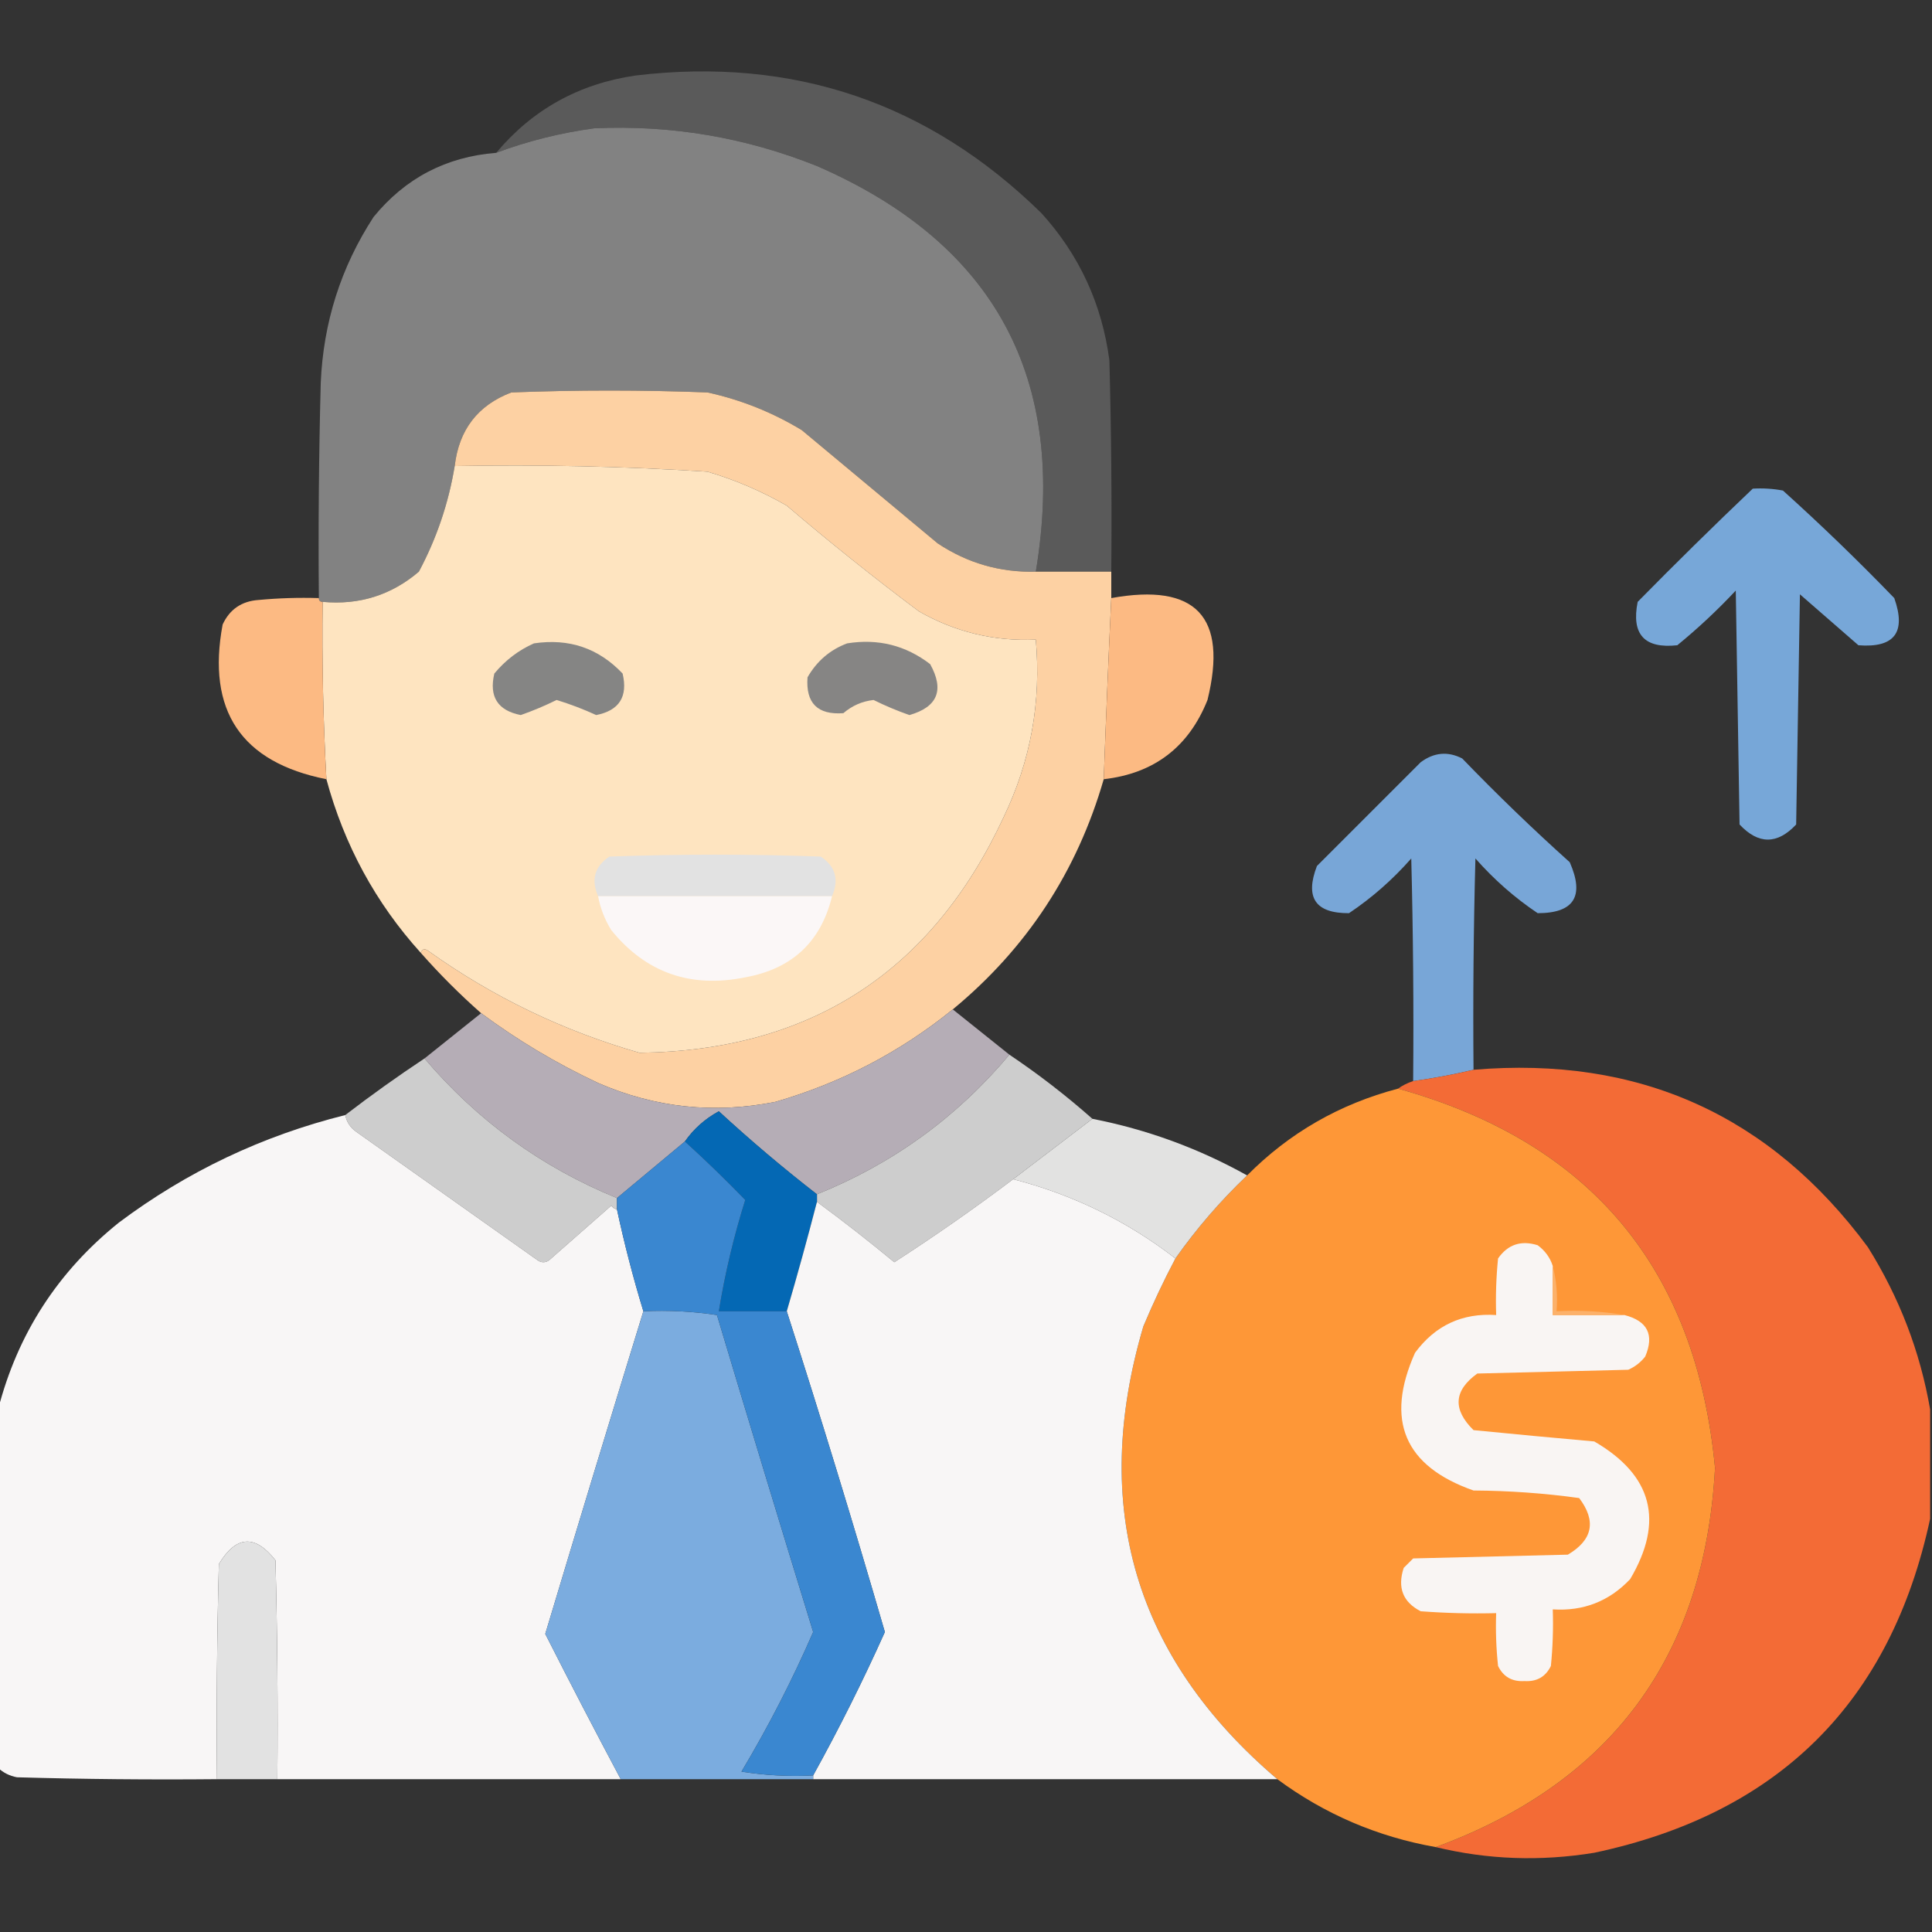 <?xml version="1.0" encoding="UTF-8"?>
<!DOCTYPE svg PUBLIC "-//W3C//DTD SVG 1.1//EN" "http://www.w3.org/Graphics/SVG/1.1/DTD/svg11.dtd">
<svg xmlns="http://www.w3.org/2000/svg" version="1.1" width="512px" height="512px" style="shape-rendering:geometricPrecision; text-rendering:geometricPrecision; image-rendering:optimizeQuality; fill-rule:evenodd; clip-rule:evenodd" xmlns:xlink="http://www.w3.org/1999/xlink">
<rect width="100%" height="100%" fill="#333333" stroke="none"/>
<g><path style="opacity:1" fill="#5a5a5a" d="M 294.5,151.5 C 287.833,151.5 281.167,151.5 274.5,151.5C 283.011,100.341 263.678,64.507 216.5,44C 197.552,36.41 177.885,33.077 157.5,34C 148.51,35.214 139.843,37.381 131.5,40.5C 141.114,29.021 153.447,22.188 168.5,20C 210.273,15.035 246.107,27.202 276,56.5C 286.031,67.571 292.031,80.571 294,95.5C 294.5,114.164 294.667,132.83 294.5,151.5 Z"/></g>
<g><path style="opacity:0.996" fill="#838383" d="M 274.5,151.5 C 265.055,151.741 256.389,149.241 248.5,144C 236.5,134 224.5,124 212.5,114C 204.74,109.289 196.407,105.955 187.5,104C 170.167,103.333 152.833,103.333 135.5,104C 126.617,107.397 121.617,113.897 120.5,123.5C 118.865,133.38 115.699,142.714 111,151.5C 103.686,157.73 95.186,160.397 85.5,159.5C 84.833,159.5 84.5,159.167 84.5,158.5C 84.333,139.497 84.5,120.497 85,101.5C 85.671,85.491 90.337,70.825 99,57.5C 107.401,47.216 118.235,41.549 131.5,40.5C 139.843,37.381 148.51,35.214 157.5,34C 177.885,33.077 197.552,36.41 216.5,44C 263.678,64.507 283.011,100.341 274.5,151.5 Z"/></g>
<g><path style="opacity:1" fill="#fdd1a3" d="M 274.5,151.5 C 281.167,151.5 287.833,151.5 294.5,151.5C 294.5,153.833 294.5,156.167 294.5,158.5C 293.753,174.443 293.086,190.443 292.5,206.5C 285.433,230.974 272.1,251.307 252.5,267.5C 238.551,278.809 222.884,286.976 205.5,292C 189.286,295.239 173.62,293.572 158.5,287C 147.449,281.817 137.116,275.651 127.5,268.5C 121.86,263.527 116.527,258.194 111.5,252.5C 111.897,251.475 112.563,251.308 113.5,252C 130.558,264.195 149.225,273.195 169.5,279C 214.76,278.41 246.927,257.576 266,216.5C 273.145,201.634 275.978,185.967 274.5,169.5C 263.44,169.988 253.106,167.488 243.5,162C 231.545,153.047 219.878,143.713 208.5,134C 201.868,130.185 194.868,127.185 187.5,125C 165.202,123.578 142.868,123.078 120.5,123.5C 121.617,113.897 126.617,107.397 135.5,104C 152.833,103.333 170.167,103.333 187.5,104C 196.407,105.955 204.74,109.289 212.5,114C 224.5,124 236.5,134 248.5,144C 256.389,149.241 265.055,151.741 274.5,151.5 Z"/></g>
<g><path style="opacity:0.999" fill="#fee4c0" d="M 120.5,123.5 C 142.868,123.078 165.202,123.578 187.5,125C 194.868,127.185 201.868,130.185 208.5,134C 219.878,143.713 231.545,153.047 243.5,162C 253.106,167.488 263.44,169.988 274.5,169.5C 275.978,185.967 273.145,201.634 266,216.5C 246.927,257.576 214.76,278.41 169.5,279C 149.225,273.195 130.558,264.195 113.5,252C 112.563,251.308 111.897,251.475 111.5,252.5C 99.555,239.287 91.222,223.954 86.5,206.5C 85.637,190.851 85.304,175.184 85.5,159.5C 95.186,160.397 103.686,157.73 111,151.5C 115.699,142.714 118.865,133.38 120.5,123.5 Z"/></g>
<g><path style="opacity:0.956" fill="#7aacdf" d="M 464.5,129.5 C 467.187,129.336 469.854,129.503 472.5,130C 482.637,139.136 492.47,148.636 502,158.5C 505.215,167.58 502.048,171.747 492.5,171C 487.333,166.5 482.167,162 477,157.5C 476.667,177.833 476.333,198.167 476,218.5C 471,223.833 466,223.833 461,218.5C 460.667,197.833 460.333,177.167 460,156.5C 455.135,161.7 449.968,166.533 444.5,171C 435.783,171.949 432.283,168.116 434,159.5C 444.062,149.271 454.228,139.271 464.5,129.5 Z"/></g>
<g><path style="opacity:0.981" fill="#ffbc85" d="M 84.5,158.5 C 84.5,159.167 84.833,159.5 85.5,159.5C 85.304,175.184 85.637,190.851 86.5,206.5C 63.909,202.013 54.743,188.347 59,165.5C 60.868,161.479 64.035,159.313 68.5,159C 73.823,158.501 79.156,158.334 84.5,158.5 Z"/></g>
<g><path style="opacity:0.981" fill="#ffbc85" d="M 294.5,158.5 C 316.928,154.427 325.428,163.427 320,185.5C 315.023,197.977 305.856,204.977 292.5,206.5C 293.086,190.443 293.753,174.443 294.5,158.5 Z"/></g>
<g><path style="opacity:1" fill="#858584" d="M 141.5,170.5 C 150.806,169.112 158.64,171.778 165,178.5C 166.439,184.629 164.106,188.296 158,189.5C 154.596,187.933 151.096,186.599 147.5,185.5C 144.463,187.009 141.297,188.342 138,189.5C 131.894,188.296 129.561,184.629 131,178.5C 133.94,174.963 137.44,172.297 141.5,170.5 Z"/></g>
<g><path style="opacity:1" fill="#868584" d="M 224.5,170.5 C 232.68,169.184 240.013,171.018 246.5,176C 250.312,182.87 248.479,187.37 241,189.5C 237.703,188.342 234.537,187.009 231.5,185.5C 228.472,185.847 225.806,187.014 223.5,189C 216.667,189.5 213.5,186.333 214,179.5C 216.468,175.199 219.968,172.199 224.5,170.5 Z"/></g>
<g><path style="opacity:0.959" fill="#7babde" d="M 390.5,283.5 C 385.338,284.731 380.004,285.731 374.5,286.5C 374.667,266.831 374.5,247.164 374,227.5C 369.07,233.104 363.57,237.938 357.5,242C 348.604,242.054 345.771,237.887 349,229.5C 358.167,220.333 367.333,211.167 376.5,202C 380.021,199.385 383.688,199.051 387.5,201C 396.696,210.53 406.196,219.697 416,228.5C 419.967,237.506 417.134,242.006 407.5,242C 401.407,237.911 395.907,233.078 391,227.5C 390.5,246.164 390.333,264.83 390.5,283.5 Z"/></g>
<g><path style="opacity:1" fill="#e2e2e2" d="M 220.5,237.5 C 199.833,237.5 179.167,237.5 158.5,237.5C 156.589,233.101 157.589,229.601 161.5,227C 180.167,226.333 198.833,226.333 217.5,227C 221.411,229.601 222.411,233.101 220.5,237.5 Z"/></g>
<g><path style="opacity:1" fill="#fbf7f7" d="M 158.5,237.5 C 179.167,237.5 199.833,237.5 220.5,237.5C 217.566,249.597 209.899,256.764 197.5,259C 182.99,261.944 171.157,257.777 162,246.5C 160.259,243.691 159.092,240.691 158.5,237.5 Z"/></g>
<g><path style="opacity:1" fill="#b5adb6" d="M 252.5,267.5 C 257.5,271.5 262.5,275.5 267.5,279.5C 253.58,296.087 236.58,308.421 216.5,316.5C 207.559,309.565 198.893,302.232 190.5,294.5C 186.86,296.475 183.86,299.142 181.5,302.5C 175.5,307.5 169.5,312.5 163.5,317.5C 143.526,309.339 126.526,297.005 112.5,280.5C 117.5,276.5 122.5,272.5 127.5,268.5C 137.116,275.651 147.449,281.817 158.5,287C 173.62,293.572 189.286,295.239 205.5,292C 222.884,286.976 238.551,278.809 252.5,267.5 Z"/></g>
<g><path style="opacity:0.994" fill="#cecece" d="M 112.5,280.5 C 126.526,297.005 143.526,309.339 163.5,317.5C 163.5,318.5 163.5,319.5 163.5,320.5C 162.883,320.389 162.383,320.056 162,319.5C 156.5,324.333 151,329.167 145.5,334C 144.5,334.667 143.5,334.667 142.5,334C 126.5,322.667 110.5,311.333 94.5,300C 92.859,298.871 91.859,297.371 91.5,295.5C 98.324,290.255 105.324,285.255 112.5,280.5 Z"/></g>
<g><path style="opacity:0.994" fill="#cecece" d="M 267.5,279.5 C 275.233,284.694 282.567,290.361 289.5,296.5C 282.5,301.833 275.5,307.167 268.5,312.5C 258.312,320.186 247.812,327.52 237,334.5C 230.283,328.942 223.45,323.609 216.5,318.5C 216.5,317.833 216.5,317.167 216.5,316.5C 236.58,308.421 253.58,296.087 267.5,279.5 Z"/></g>
<g><path style="opacity:1" fill="#f36b36" d="M 511.5,373.5 C 511.5,383.167 511.5,392.833 511.5,402.5C 501.049,451.117 471.382,480.617 422.5,491C 408.25,493.328 394.25,492.828 380.5,489.5C 427.161,472.321 451.828,438.821 454.5,389C 449.5,336.174 421.5,302.674 370.5,288.5C 371.671,287.655 373.005,286.989 374.5,286.5C 380.004,285.731 385.338,284.731 390.5,283.5C 434.259,279.804 469.093,295.471 495,330.5C 503.359,343.86 508.859,358.194 511.5,373.5 Z"/></g>
<g><path style="opacity:0.998" fill="#fe9737" d="M 370.5,288.5 C 421.5,302.674 449.5,336.174 454.5,389C 451.828,438.821 427.161,472.321 380.5,489.5C 365.048,486.771 351.048,480.771 338.5,471.5C 300.728,439.337 288.895,399.337 303,351.5C 305.588,345.327 308.421,339.327 311.5,333.5C 317.086,325.577 323.419,318.243 330.5,311.5C 341.647,300.253 354.98,292.586 370.5,288.5 Z"/></g>
<g><path style="opacity:1" fill="#0468b4" d="M 216.5,316.5 C 216.5,317.167 216.5,317.833 216.5,318.5C 213.985,328.227 211.319,337.894 208.5,347.5C 202.5,347.5 196.5,347.5 190.5,347.5C 192.12,337.52 194.453,327.686 197.5,318C 192.337,312.67 187.003,307.504 181.5,302.5C 183.86,299.142 186.86,296.475 190.5,294.5C 198.893,302.232 207.559,309.565 216.5,316.5 Z"/></g>
<g><path style="opacity:0.998" fill="#f8f6f6" d="M 91.5,295.5 C 91.859,297.371 92.859,298.871 94.5,300C 110.5,311.333 126.5,322.667 142.5,334C 143.5,334.667 144.5,334.667 145.5,334C 151,329.167 156.5,324.333 162,319.5C 162.383,320.056 162.883,320.389 163.5,320.5C 165.455,329.614 167.789,338.614 170.5,347.5C 161.738,375.955 153.071,404.455 144.5,433C 151.023,445.879 157.69,458.712 164.5,471.5C 134.167,471.5 103.833,471.5 73.5,471.5C 73.667,452.164 73.5,432.83 73,413.5C 67.579,406.567 62.58,406.9 58,414.5C 57.5,433.497 57.333,452.497 57.5,471.5C 39.83,471.667 22.163,471.5 4.5,471C 2.548,470.634 0.882,469.801 -0.5,468.5C -0.5,436.833 -0.5,405.167 -0.5,373.5C 4.65,353.501 15.316,337.001 31.5,324C 49.522,310.49 69.522,300.99 91.5,295.5 Z"/></g>
<g><path style="opacity:0.999" fill="#e2e2e1" d="M 289.5,296.5 C 303.97,299.323 317.637,304.323 330.5,311.5C 323.419,318.243 317.086,325.577 311.5,333.5C 298.68,323.591 284.347,316.591 268.5,312.5C 275.5,307.167 282.5,301.833 289.5,296.5 Z"/></g>
<g><path style="opacity:1" fill="#f8f6f6" d="M 268.5,312.5 C 284.347,316.591 298.68,323.591 311.5,333.5C 308.421,339.327 305.588,345.327 303,351.5C 288.895,399.337 300.728,439.337 338.5,471.5C 297.5,471.5 256.5,471.5 215.5,471.5C 215.5,471.167 215.5,470.833 215.5,470.5C 222.36,458.113 228.693,445.446 234.5,432.5C 226.229,404.023 217.563,375.69 208.5,347.5C 211.319,337.894 213.985,328.227 216.5,318.5C 223.45,323.609 230.283,328.942 237,334.5C 247.812,327.52 258.312,320.186 268.5,312.5 Z"/></g>
<g><path style="opacity:1" fill="#f9f5f3" d="M 411.5,335.5 C 411.5,339.833 411.5,344.167 411.5,348.5C 417.833,348.5 424.167,348.5 430.5,348.5C 436.62,350.073 438.453,353.74 436,359.5C 434.786,361.049 433.286,362.215 431.5,363C 418.167,363.333 404.833,363.667 391.5,364C 385.253,368.514 384.92,373.514 390.5,379C 401.126,380.052 411.793,381.052 422.5,382C 437.929,390.957 441.096,403.124 432,418.5C 426.431,424.366 419.598,427.033 411.5,426.5C 411.666,431.511 411.499,436.511 411,441.5C 409.607,444.366 407.274,445.699 404,445.5C 400.726,445.699 398.393,444.366 397,441.5C 396.501,436.845 396.334,432.179 396.5,427.5C 389.825,427.666 383.158,427.5 376.5,427C 371.776,424.565 370.276,420.731 372,415.5C 372.833,414.667 373.667,413.833 374.5,413C 388.167,412.667 401.833,412.333 415.5,412C 422.096,408.086 423.096,403.086 418.5,397C 409.267,395.72 399.934,395.053 390.5,395C 372.169,388.561 367.002,376.395 375,358.5C 380.352,351.24 387.518,347.907 396.5,348.5C 396.334,343.489 396.501,338.489 397,333.5C 399.602,329.788 403.102,328.622 407.5,330C 409.464,331.451 410.797,333.284 411.5,335.5 Z"/></g>
<g><path style="opacity:1" fill="#fcb16a" d="M 411.5,335.5 C 412.483,339.298 412.817,343.298 412.5,347.5C 418.69,347.177 424.69,347.51 430.5,348.5C 424.167,348.5 417.833,348.5 411.5,348.5C 411.5,344.167 411.5,339.833 411.5,335.5 Z"/></g>
<g><path style="opacity:1" fill="#7bacdf" d="M 170.5,347.5 C 177.09,347.189 183.59,347.522 190,348.5C 198.401,376.536 206.901,404.536 215.5,432.5C 209.974,445.219 203.64,457.552 196.5,469.5C 202.798,470.496 209.132,470.83 215.5,470.5C 215.5,470.833 215.5,471.167 215.5,471.5C 198.5,471.5 181.5,471.5 164.5,471.5C 157.69,458.712 151.023,445.879 144.5,433C 153.071,404.455 161.738,375.955 170.5,347.5 Z"/></g>
<g><path style="opacity:1" fill="#3a87d0" d="M 181.5,302.5 C 187.003,307.504 192.337,312.67 197.5,318C 194.453,327.686 192.12,337.52 190.5,347.5C 196.5,347.5 202.5,347.5 208.5,347.5C 217.563,375.69 226.229,404.023 234.5,432.5C 228.693,445.446 222.36,458.113 215.5,470.5C 209.132,470.83 202.798,470.496 196.5,469.5C 203.64,457.552 209.974,445.219 215.5,432.5C 206.901,404.536 198.401,376.536 190,348.5C 183.59,347.522 177.09,347.189 170.5,347.5C 167.789,338.614 165.455,329.614 163.5,320.5C 163.5,319.5 163.5,318.5 163.5,317.5C 169.5,312.5 175.5,307.5 181.5,302.5 Z"/></g>
<g><path style="opacity:1" fill="#e2e2e2" d="M 73.5,471.5 C 68.167,471.5 62.833,471.5 57.5,471.5C 57.333,452.497 57.5,433.497 58,414.5C 62.58,406.9 67.579,406.567 73,413.5C 73.5,432.83 73.667,452.164 73.5,471.5 Z"/></g>
</svg>
